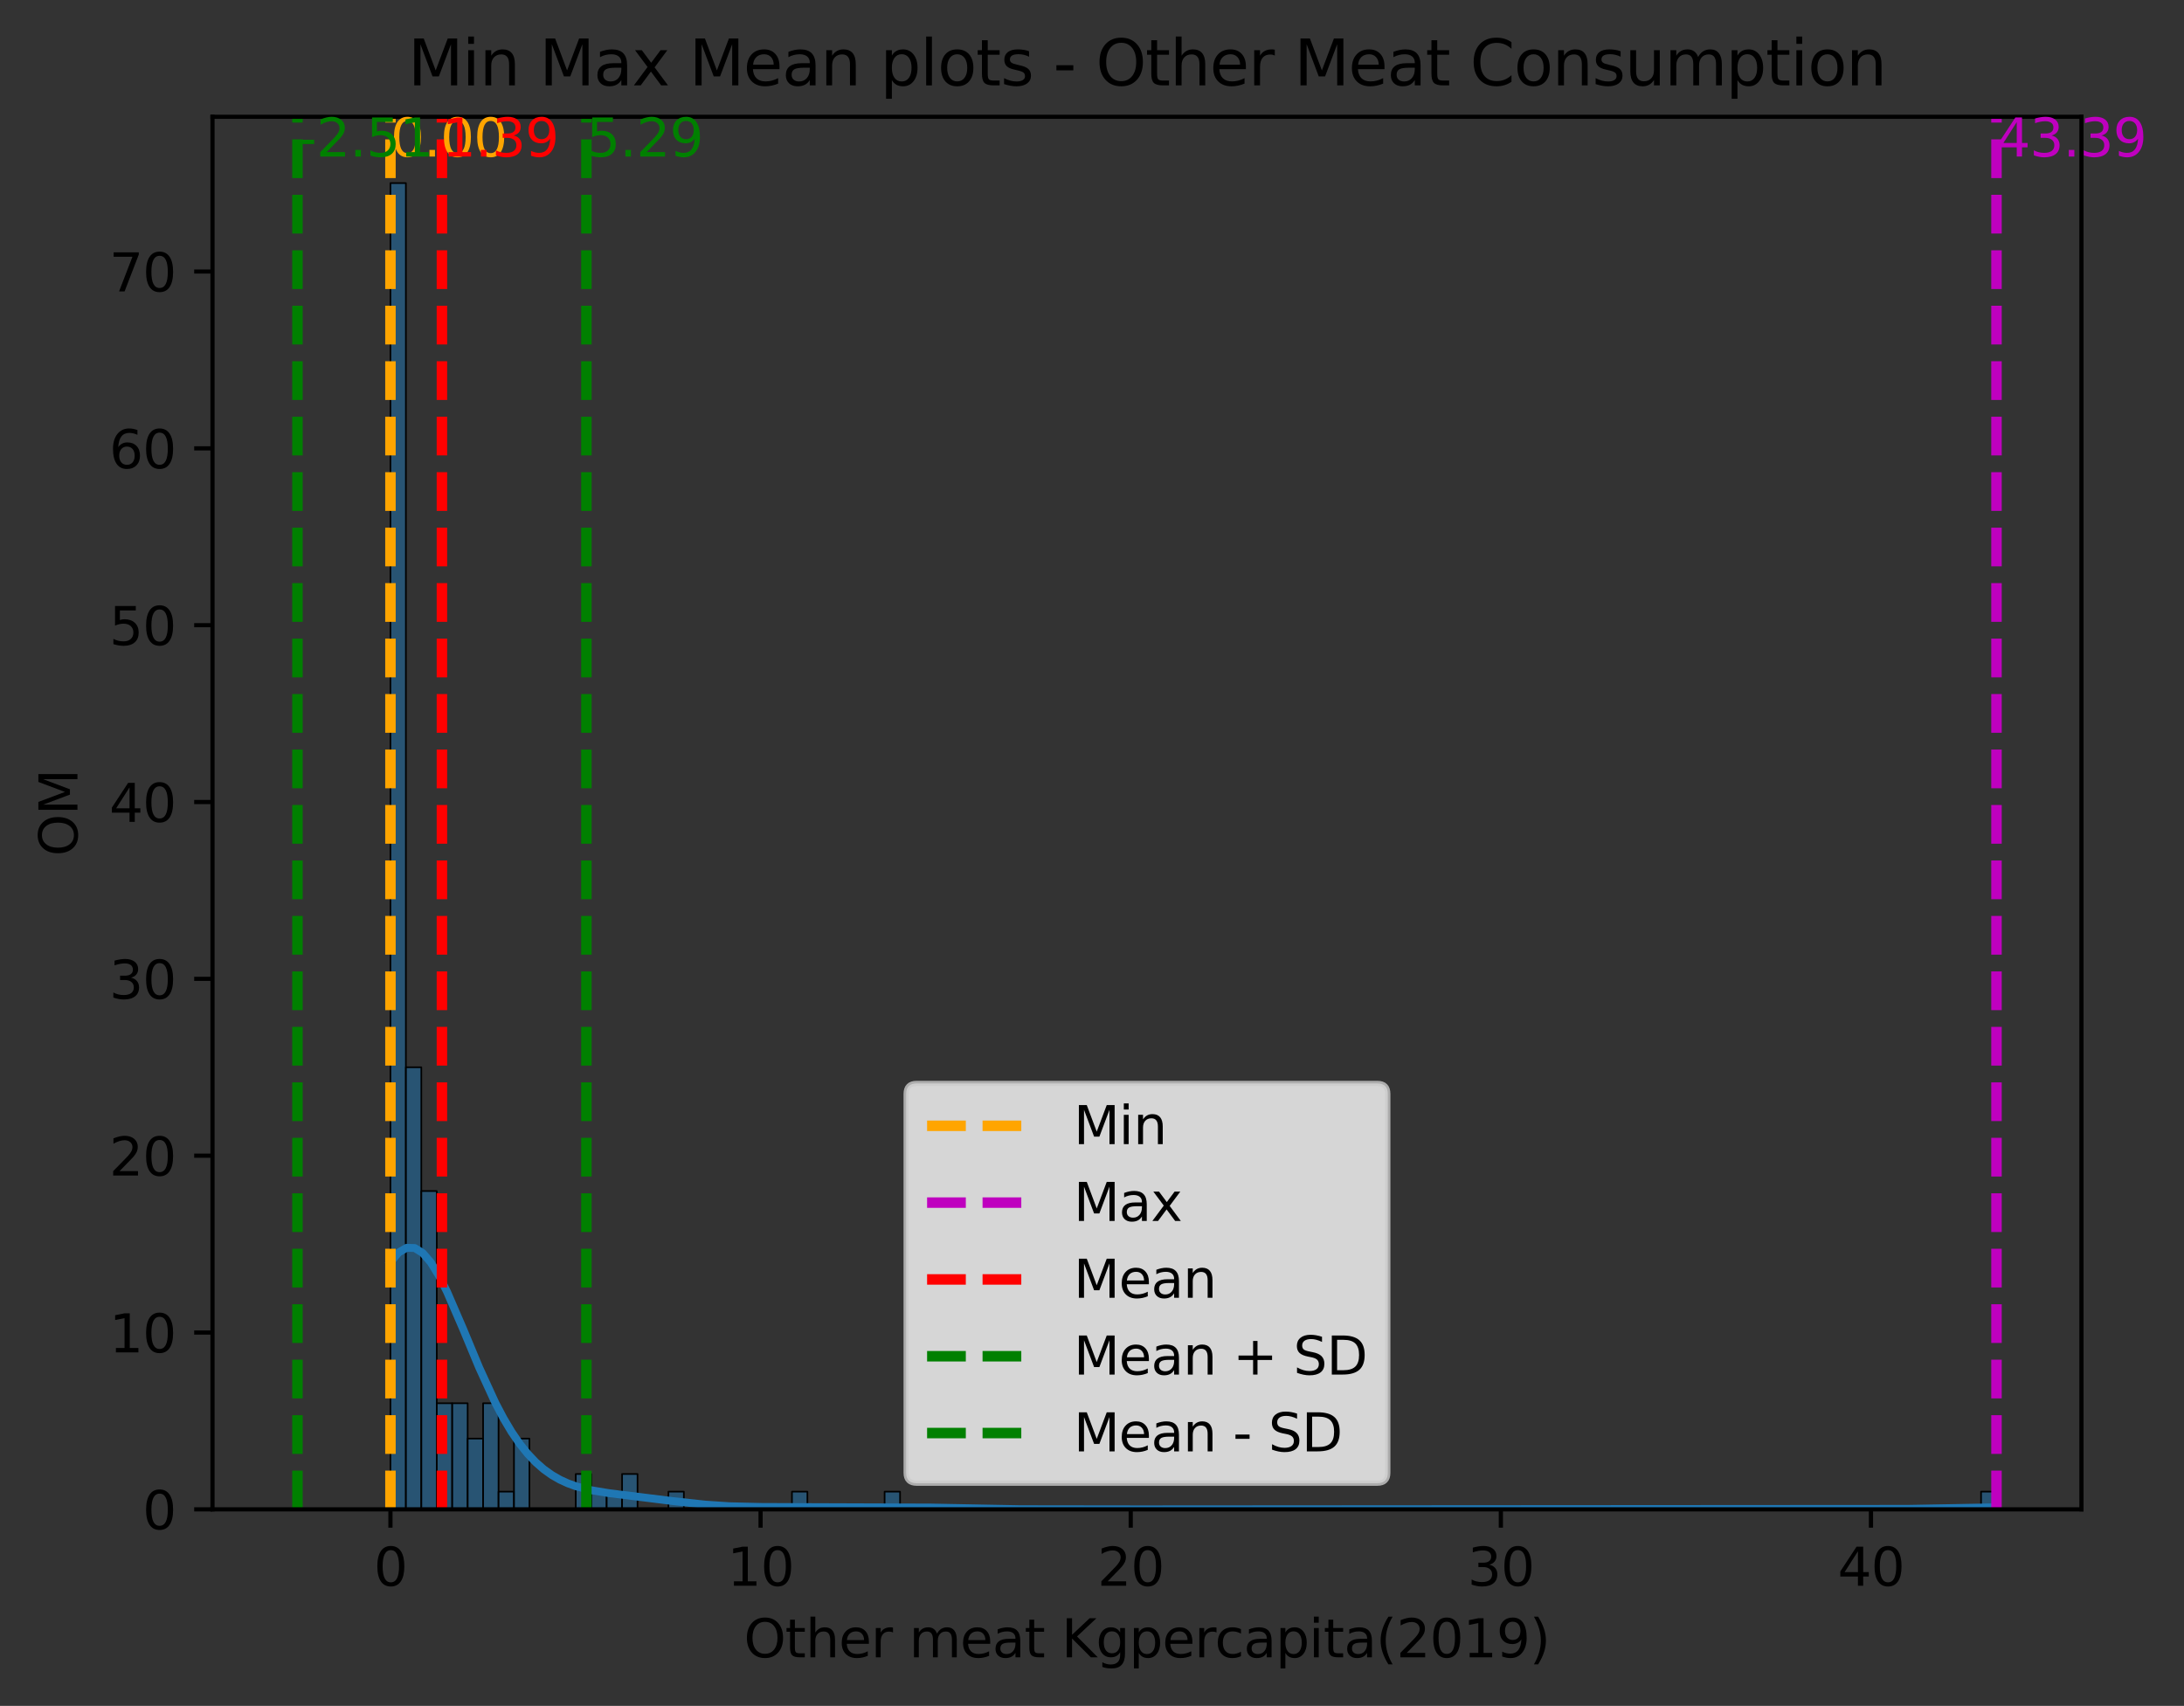 <?xml version="1.0" encoding="utf-8" standalone="no"?>
<!DOCTYPE svg PUBLIC "-//W3C//DTD SVG 1.1//EN"
  "http://www.w3.org/Graphics/SVG/1.1/DTD/svg11.dtd">
<svg xmlns:xlink="http://www.w3.org/1999/xlink" width="417.319pt" height="325.986pt" viewBox="0 0 417.319 325.986" xmlns="http://www.w3.org/2000/svg" version="1.1">
 <rect x="0" y="0" width="417.319" height="325.986" fill="#333333" stroke="none"/>
 <defs>
  <style type="text/css">*{stroke-linejoin: round; stroke-linecap: butt}</style>
 </defs>
 <g id="figure_1">
  <g id="patch_1">
   <path d="M 0 325.986 
L 417.319 325.986 
L 417.319 0 
L 0 0 
L 0 325.986 
z
" style="fill: none"/>
  </g>
  <g id="axes_1">
   <g id="patch_2">
    <path d="M 40.603 288.43 
L 397.723 288.43 
L 397.723 22.318 
L 40.603 22.318 
L 40.603 288.43 
z
" style="fill: none"/>
   </g>
   <g id="patch_3">
    <path d="M 74.606 288.43 
L 77.557 288.43 
L 77.557 34.99 
L 74.606 34.99 
z
" clip-path="url(#pc2be0a8e70)" style="fill: #1f77b4; fill-opacity: 0.5; stroke: #000000; stroke-width: 0.312; stroke-linejoin: miter"/>
   </g>
   <g id="patch_4">
    <path d="M 77.557 288.43 
L 80.507 288.43 
L 80.507 203.95 
L 77.557 203.95 
z
" clip-path="url(#pc2be0a8e70)" style="fill: #1f77b4; fill-opacity: 0.5; stroke: #000000; stroke-width: 0.312; stroke-linejoin: miter"/>
   </g>
   <g id="patch_5">
    <path d="M 80.507 288.43 
L 83.458 288.43 
L 83.458 227.605 
L 80.507 227.605 
z
" clip-path="url(#pc2be0a8e70)" style="fill: #1f77b4; fill-opacity: 0.5; stroke: #000000; stroke-width: 0.312; stroke-linejoin: miter"/>
   </g>
   <g id="patch_6">
    <path d="M 83.458 288.43 
L 86.409 288.43 
L 86.409 268.155 
L 83.458 268.155 
z
" clip-path="url(#pc2be0a8e70)" style="fill: #1f77b4; fill-opacity: 0.5; stroke: #000000; stroke-width: 0.312; stroke-linejoin: miter"/>
   </g>
   <g id="patch_7">
    <path d="M 86.409 288.43 
L 89.36 288.43 
L 89.36 268.155 
L 86.409 268.155 
z
" clip-path="url(#pc2be0a8e70)" style="fill: #1f77b4; fill-opacity: 0.5; stroke: #000000; stroke-width: 0.312; stroke-linejoin: miter"/>
   </g>
   <g id="patch_8">
    <path d="M 89.36 288.43 
L 92.311 288.43 
L 92.311 274.913 
L 89.36 274.913 
z
" clip-path="url(#pc2be0a8e70)" style="fill: #1f77b4; fill-opacity: 0.5; stroke: #000000; stroke-width: 0.312; stroke-linejoin: miter"/>
   </g>
   <g id="patch_9">
    <path d="M 92.311 288.43 
L 95.261 288.43 
L 95.261 268.155 
L 92.311 268.155 
z
" clip-path="url(#pc2be0a8e70)" style="fill: #1f77b4; fill-opacity: 0.5; stroke: #000000; stroke-width: 0.312; stroke-linejoin: miter"/>
   </g>
   <g id="patch_10">
    <path d="M 95.261 288.43 
L 98.212 288.43 
L 98.212 285.051 
L 95.261 285.051 
z
" clip-path="url(#pc2be0a8e70)" style="fill: #1f77b4; fill-opacity: 0.5; stroke: #000000; stroke-width: 0.312; stroke-linejoin: miter"/>
   </g>
   <g id="patch_11">
    <path d="M 98.212 288.43 
L 101.163 288.43 
L 101.163 274.913 
L 98.212 274.913 
z
" clip-path="url(#pc2be0a8e70)" style="fill: #1f77b4; fill-opacity: 0.5; stroke: #000000; stroke-width: 0.312; stroke-linejoin: miter"/>
   </g>
   <g id="patch_12">
    <path d="M 101.163 288.43 
L 104.114 288.43 
L 104.114 288.43 
L 101.163 288.43 
z
" clip-path="url(#pc2be0a8e70)" style="fill: #1f77b4; fill-opacity: 0.5; stroke: #000000; stroke-width: 0.312; stroke-linejoin: miter"/>
   </g>
   <g id="patch_13">
    <path d="M 104.114 288.43 
L 107.065 288.43 
L 107.065 288.43 
L 104.114 288.43 
z
" clip-path="url(#pc2be0a8e70)" style="fill: #1f77b4; fill-opacity: 0.5; stroke: #000000; stroke-width: 0.312; stroke-linejoin: miter"/>
   </g>
   <g id="patch_14">
    <path d="M 107.065 288.43 
L 110.016 288.43 
L 110.016 288.43 
L 107.065 288.43 
z
" clip-path="url(#pc2be0a8e70)" style="fill: #1f77b4; fill-opacity: 0.5; stroke: #000000; stroke-width: 0.312; stroke-linejoin: miter"/>
   </g>
   <g id="patch_15">
    <path d="M 110.016 288.43 
L 112.966 288.43 
L 112.966 281.672 
L 110.016 281.672 
z
" clip-path="url(#pc2be0a8e70)" style="fill: #1f77b4; fill-opacity: 0.5; stroke: #000000; stroke-width: 0.312; stroke-linejoin: miter"/>
   </g>
   <g id="patch_16">
    <path d="M 112.966 288.43 
L 115.917 288.43 
L 115.917 285.051 
L 112.966 285.051 
z
" clip-path="url(#pc2be0a8e70)" style="fill: #1f77b4; fill-opacity: 0.5; stroke: #000000; stroke-width: 0.312; stroke-linejoin: miter"/>
   </g>
   <g id="patch_17">
    <path d="M 115.917 288.43 
L 118.868 288.43 
L 118.868 285.051 
L 115.917 285.051 
z
" clip-path="url(#pc2be0a8e70)" style="fill: #1f77b4; fill-opacity: 0.5; stroke: #000000; stroke-width: 0.312; stroke-linejoin: miter"/>
   </g>
   <g id="patch_18">
    <path d="M 118.868 288.43 
L 121.819 288.43 
L 121.819 281.672 
L 118.868 281.672 
z
" clip-path="url(#pc2be0a8e70)" style="fill: #1f77b4; fill-opacity: 0.5; stroke: #000000; stroke-width: 0.312; stroke-linejoin: miter"/>
   </g>
   <g id="patch_19">
    <path d="M 121.819 288.43 
L 124.77 288.43 
L 124.77 288.43 
L 121.819 288.43 
z
" clip-path="url(#pc2be0a8e70)" style="fill: #1f77b4; fill-opacity: 0.5; stroke: #000000; stroke-width: 0.312; stroke-linejoin: miter"/>
   </g>
   <g id="patch_20">
    <path d="M 124.77 288.43 
L 127.72 288.43 
L 127.72 288.43 
L 124.77 288.43 
z
" clip-path="url(#pc2be0a8e70)" style="fill: #1f77b4; fill-opacity: 0.5; stroke: #000000; stroke-width: 0.312; stroke-linejoin: miter"/>
   </g>
   <g id="patch_21">
    <path d="M 127.72 288.43 
L 130.671 288.43 
L 130.671 285.051 
L 127.72 285.051 
z
" clip-path="url(#pc2be0a8e70)" style="fill: #1f77b4; fill-opacity: 0.5; stroke: #000000; stroke-width: 0.312; stroke-linejoin: miter"/>
   </g>
   <g id="patch_22">
    <path d="M 130.671 288.43 
L 133.622 288.43 
L 133.622 288.43 
L 130.671 288.43 
z
" clip-path="url(#pc2be0a8e70)" style="fill: #1f77b4; fill-opacity: 0.5; stroke: #000000; stroke-width: 0.312; stroke-linejoin: miter"/>
   </g>
   <g id="patch_23">
    <path d="M 133.622 288.43 
L 136.573 288.43 
L 136.573 288.43 
L 133.622 288.43 
z
" clip-path="url(#pc2be0a8e70)" style="fill: #1f77b4; fill-opacity: 0.5; stroke: #000000; stroke-width: 0.312; stroke-linejoin: miter"/>
   </g>
   <g id="patch_24">
    <path d="M 136.573 288.43 
L 139.524 288.43 
L 139.524 288.43 
L 136.573 288.43 
z
" clip-path="url(#pc2be0a8e70)" style="fill: #1f77b4; fill-opacity: 0.5; stroke: #000000; stroke-width: 0.312; stroke-linejoin: miter"/>
   </g>
   <g id="patch_25">
    <path d="M 139.524 288.43 
L 142.475 288.43 
L 142.475 288.43 
L 139.524 288.43 
z
" clip-path="url(#pc2be0a8e70)" style="fill: #1f77b4; fill-opacity: 0.5; stroke: #000000; stroke-width: 0.312; stroke-linejoin: miter"/>
   </g>
   <g id="patch_26">
    <path d="M 142.475 288.43 
L 145.425 288.43 
L 145.425 288.43 
L 142.475 288.43 
z
" clip-path="url(#pc2be0a8e70)" style="fill: #1f77b4; fill-opacity: 0.5; stroke: #000000; stroke-width: 0.312; stroke-linejoin: miter"/>
   </g>
   <g id="patch_27">
    <path d="M 145.425 288.43 
L 148.376 288.43 
L 148.376 288.43 
L 145.425 288.43 
z
" clip-path="url(#pc2be0a8e70)" style="fill: #1f77b4; fill-opacity: 0.5; stroke: #000000; stroke-width: 0.312; stroke-linejoin: miter"/>
   </g>
   <g id="patch_28">
    <path d="M 148.376 288.43 
L 151.327 288.43 
L 151.327 288.43 
L 148.376 288.43 
z
" clip-path="url(#pc2be0a8e70)" style="fill: #1f77b4; fill-opacity: 0.5; stroke: #000000; stroke-width: 0.312; stroke-linejoin: miter"/>
   </g>
   <g id="patch_29">
    <path d="M 151.327 288.43 
L 154.278 288.43 
L 154.278 285.051 
L 151.327 285.051 
z
" clip-path="url(#pc2be0a8e70)" style="fill: #1f77b4; fill-opacity: 0.5; stroke: #000000; stroke-width: 0.312; stroke-linejoin: miter"/>
   </g>
   <g id="patch_30">
    <path d="M 154.278 288.43 
L 157.229 288.43 
L 157.229 288.43 
L 154.278 288.43 
z
" clip-path="url(#pc2be0a8e70)" style="fill: #1f77b4; fill-opacity: 0.5; stroke: #000000; stroke-width: 0.312; stroke-linejoin: miter"/>
   </g>
   <g id="patch_31">
    <path d="M 157.229 288.43 
L 160.179 288.43 
L 160.179 288.43 
L 157.229 288.43 
z
" clip-path="url(#pc2be0a8e70)" style="fill: #1f77b4; fill-opacity: 0.5; stroke: #000000; stroke-width: 0.312; stroke-linejoin: miter"/>
   </g>
   <g id="patch_32">
    <path d="M 160.179 288.43 
L 163.13 288.43 
L 163.13 288.43 
L 160.179 288.43 
z
" clip-path="url(#pc2be0a8e70)" style="fill: #1f77b4; fill-opacity: 0.5; stroke: #000000; stroke-width: 0.312; stroke-linejoin: miter"/>
   </g>
   <g id="patch_33">
    <path d="M 163.13 288.43 
L 166.081 288.43 
L 166.081 288.43 
L 163.13 288.43 
z
" clip-path="url(#pc2be0a8e70)" style="fill: #1f77b4; fill-opacity: 0.5; stroke: #000000; stroke-width: 0.312; stroke-linejoin: miter"/>
   </g>
   <g id="patch_34">
    <path d="M 166.081 288.43 
L 169.032 288.43 
L 169.032 288.43 
L 166.081 288.43 
z
" clip-path="url(#pc2be0a8e70)" style="fill: #1f77b4; fill-opacity: 0.5; stroke: #000000; stroke-width: 0.312; stroke-linejoin: miter"/>
   </g>
   <g id="patch_35">
    <path d="M 169.032 288.43 
L 171.983 288.43 
L 171.983 285.051 
L 169.032 285.051 
z
" clip-path="url(#pc2be0a8e70)" style="fill: #1f77b4; fill-opacity: 0.5; stroke: #000000; stroke-width: 0.312; stroke-linejoin: miter"/>
   </g>
   <g id="patch_36">
    <path d="M 171.983 288.43 
L 174.933 288.43 
L 174.933 288.43 
L 171.983 288.43 
z
" clip-path="url(#pc2be0a8e70)" style="fill: #1f77b4; fill-opacity: 0.5; stroke: #000000; stroke-width: 0.312; stroke-linejoin: miter"/>
   </g>
   <g id="patch_37">
    <path d="M 174.933 288.43 
L 177.884 288.43 
L 177.884 288.43 
L 174.933 288.43 
z
" clip-path="url(#pc2be0a8e70)" style="fill: #1f77b4; fill-opacity: 0.5; stroke: #000000; stroke-width: 0.312; stroke-linejoin: miter"/>
   </g>
   <g id="patch_38">
    <path d="M 177.884 288.43 
L 180.835 288.43 
L 180.835 288.43 
L 177.884 288.43 
z
" clip-path="url(#pc2be0a8e70)" style="fill: #1f77b4; fill-opacity: 0.5; stroke: #000000; stroke-width: 0.312; stroke-linejoin: miter"/>
   </g>
   <g id="patch_39">
    <path d="M 180.835 288.43 
L 183.786 288.43 
L 183.786 288.43 
L 180.835 288.43 
z
" clip-path="url(#pc2be0a8e70)" style="fill: #1f77b4; fill-opacity: 0.5; stroke: #000000; stroke-width: 0.312; stroke-linejoin: miter"/>
   </g>
   <g id="patch_40">
    <path d="M 183.786 288.43 
L 186.737 288.43 
L 186.737 288.43 
L 183.786 288.43 
z
" clip-path="url(#pc2be0a8e70)" style="fill: #1f77b4; fill-opacity: 0.5; stroke: #000000; stroke-width: 0.312; stroke-linejoin: miter"/>
   </g>
   <g id="patch_41">
    <path d="M 186.737 288.43 
L 189.688 288.43 
L 189.688 288.43 
L 186.737 288.43 
z
" clip-path="url(#pc2be0a8e70)" style="fill: #1f77b4; fill-opacity: 0.5; stroke: #000000; stroke-width: 0.312; stroke-linejoin: miter"/>
   </g>
   <g id="patch_42">
    <path d="M 189.688 288.43 
L 192.638 288.43 
L 192.638 288.43 
L 189.688 288.43 
z
" clip-path="url(#pc2be0a8e70)" style="fill: #1f77b4; fill-opacity: 0.5; stroke: #000000; stroke-width: 0.312; stroke-linejoin: miter"/>
   </g>
   <g id="patch_43">
    <path d="M 192.638 288.43 
L 195.589 288.43 
L 195.589 288.43 
L 192.638 288.43 
z
" clip-path="url(#pc2be0a8e70)" style="fill: #1f77b4; fill-opacity: 0.5; stroke: #000000; stroke-width: 0.312; stroke-linejoin: miter"/>
   </g>
   <g id="patch_44">
    <path d="M 195.589 288.43 
L 198.54 288.43 
L 198.54 288.43 
L 195.589 288.43 
z
" clip-path="url(#pc2be0a8e70)" style="fill: #1f77b4; fill-opacity: 0.5; stroke: #000000; stroke-width: 0.312; stroke-linejoin: miter"/>
   </g>
   <g id="patch_45">
    <path d="M 198.54 288.43 
L 201.491 288.43 
L 201.491 288.43 
L 198.54 288.43 
z
" clip-path="url(#pc2be0a8e70)" style="fill: #1f77b4; fill-opacity: 0.5; stroke: #000000; stroke-width: 0.312; stroke-linejoin: miter"/>
   </g>
   <g id="patch_46">
    <path d="M 201.491 288.43 
L 204.442 288.43 
L 204.442 288.43 
L 201.491 288.43 
z
" clip-path="url(#pc2be0a8e70)" style="fill: #1f77b4; fill-opacity: 0.5; stroke: #000000; stroke-width: 0.312; stroke-linejoin: miter"/>
   </g>
   <g id="patch_47">
    <path d="M 204.442 288.43 
L 207.392 288.43 
L 207.392 288.43 
L 204.442 288.43 
z
" clip-path="url(#pc2be0a8e70)" style="fill: #1f77b4; fill-opacity: 0.5; stroke: #000000; stroke-width: 0.312; stroke-linejoin: miter"/>
   </g>
   <g id="patch_48">
    <path d="M 207.392 288.43 
L 210.343 288.43 
L 210.343 288.43 
L 207.392 288.43 
z
" clip-path="url(#pc2be0a8e70)" style="fill: #1f77b4; fill-opacity: 0.5; stroke: #000000; stroke-width: 0.312; stroke-linejoin: miter"/>
   </g>
   <g id="patch_49">
    <path d="M 210.343 288.43 
L 213.294 288.43 
L 213.294 288.43 
L 210.343 288.43 
z
" clip-path="url(#pc2be0a8e70)" style="fill: #1f77b4; fill-opacity: 0.5; stroke: #000000; stroke-width: 0.312; stroke-linejoin: miter"/>
   </g>
   <g id="patch_50">
    <path d="M 213.294 288.43 
L 216.245 288.43 
L 216.245 288.43 
L 213.294 288.43 
z
" clip-path="url(#pc2be0a8e70)" style="fill: #1f77b4; fill-opacity: 0.5; stroke: #000000; stroke-width: 0.312; stroke-linejoin: miter"/>
   </g>
   <g id="patch_51">
    <path d="M 216.245 288.43 
L 219.196 288.43 
L 219.196 288.43 
L 216.245 288.43 
z
" clip-path="url(#pc2be0a8e70)" style="fill: #1f77b4; fill-opacity: 0.5; stroke: #000000; stroke-width: 0.312; stroke-linejoin: miter"/>
   </g>
   <g id="patch_52">
    <path d="M 219.196 288.43 
L 222.146 288.43 
L 222.146 288.43 
L 219.196 288.43 
z
" clip-path="url(#pc2be0a8e70)" style="fill: #1f77b4; fill-opacity: 0.5; stroke: #000000; stroke-width: 0.312; stroke-linejoin: miter"/>
   </g>
   <g id="patch_53">
    <path d="M 222.146 288.43 
L 225.097 288.43 
L 225.097 288.43 
L 222.146 288.43 
z
" clip-path="url(#pc2be0a8e70)" style="fill: #1f77b4; fill-opacity: 0.5; stroke: #000000; stroke-width: 0.312; stroke-linejoin: miter"/>
   </g>
   <g id="patch_54">
    <path d="M 225.097 288.43 
L 228.048 288.43 
L 228.048 288.43 
L 225.097 288.43 
z
" clip-path="url(#pc2be0a8e70)" style="fill: #1f77b4; fill-opacity: 0.5; stroke: #000000; stroke-width: 0.312; stroke-linejoin: miter"/>
   </g>
   <g id="patch_55">
    <path d="M 228.048 288.43 
L 230.999 288.43 
L 230.999 288.43 
L 228.048 288.43 
z
" clip-path="url(#pc2be0a8e70)" style="fill: #1f77b4; fill-opacity: 0.5; stroke: #000000; stroke-width: 0.312; stroke-linejoin: miter"/>
   </g>
   <g id="patch_56">
    <path d="M 230.999 288.43 
L 233.95 288.43 
L 233.95 288.43 
L 230.999 288.43 
z
" clip-path="url(#pc2be0a8e70)" style="fill: #1f77b4; fill-opacity: 0.5; stroke: #000000; stroke-width: 0.312; stroke-linejoin: miter"/>
   </g>
   <g id="patch_57">
    <path d="M 233.95 288.43 
L 236.901 288.43 
L 236.901 288.43 
L 233.95 288.43 
z
" clip-path="url(#pc2be0a8e70)" style="fill: #1f77b4; fill-opacity: 0.5; stroke: #000000; stroke-width: 0.312; stroke-linejoin: miter"/>
   </g>
   <g id="patch_58">
    <path d="M 236.901 288.43 
L 239.851 288.43 
L 239.851 288.43 
L 236.901 288.43 
z
" clip-path="url(#pc2be0a8e70)" style="fill: #1f77b4; fill-opacity: 0.5; stroke: #000000; stroke-width: 0.312; stroke-linejoin: miter"/>
   </g>
   <g id="patch_59">
    <path d="M 239.851 288.43 
L 242.802 288.43 
L 242.802 288.43 
L 239.851 288.43 
z
" clip-path="url(#pc2be0a8e70)" style="fill: #1f77b4; fill-opacity: 0.5; stroke: #000000; stroke-width: 0.312; stroke-linejoin: miter"/>
   </g>
   <g id="patch_60">
    <path d="M 242.802 288.43 
L 245.753 288.43 
L 245.753 288.43 
L 242.802 288.43 
z
" clip-path="url(#pc2be0a8e70)" style="fill: #1f77b4; fill-opacity: 0.5; stroke: #000000; stroke-width: 0.312; stroke-linejoin: miter"/>
   </g>
   <g id="patch_61">
    <path d="M 245.753 288.43 
L 248.704 288.43 
L 248.704 288.43 
L 245.753 288.43 
z
" clip-path="url(#pc2be0a8e70)" style="fill: #1f77b4; fill-opacity: 0.5; stroke: #000000; stroke-width: 0.312; stroke-linejoin: miter"/>
   </g>
   <g id="patch_62">
    <path d="M 248.704 288.43 
L 251.655 288.43 
L 251.655 288.43 
L 248.704 288.43 
z
" clip-path="url(#pc2be0a8e70)" style="fill: #1f77b4; fill-opacity: 0.5; stroke: #000000; stroke-width: 0.312; stroke-linejoin: miter"/>
   </g>
   <g id="patch_63">
    <path d="M 251.655 288.43 
L 254.605 288.43 
L 254.605 288.43 
L 251.655 288.43 
z
" clip-path="url(#pc2be0a8e70)" style="fill: #1f77b4; fill-opacity: 0.5; stroke: #000000; stroke-width: 0.312; stroke-linejoin: miter"/>
   </g>
   <g id="patch_64">
    <path d="M 254.605 288.43 
L 257.556 288.43 
L 257.556 288.43 
L 254.605 288.43 
z
" clip-path="url(#pc2be0a8e70)" style="fill: #1f77b4; fill-opacity: 0.5; stroke: #000000; stroke-width: 0.312; stroke-linejoin: miter"/>
   </g>
   <g id="patch_65">
    <path d="M 257.556 288.43 
L 260.507 288.43 
L 260.507 288.43 
L 257.556 288.43 
z
" clip-path="url(#pc2be0a8e70)" style="fill: #1f77b4; fill-opacity: 0.5; stroke: #000000; stroke-width: 0.312; stroke-linejoin: miter"/>
   </g>
   <g id="patch_66">
    <path d="M 260.507 288.43 
L 263.458 288.43 
L 263.458 288.43 
L 260.507 288.43 
z
" clip-path="url(#pc2be0a8e70)" style="fill: #1f77b4; fill-opacity: 0.5; stroke: #000000; stroke-width: 0.312; stroke-linejoin: miter"/>
   </g>
   <g id="patch_67">
    <path d="M 263.458 288.43 
L 266.409 288.43 
L 266.409 288.43 
L 263.458 288.43 
z
" clip-path="url(#pc2be0a8e70)" style="fill: #1f77b4; fill-opacity: 0.5; stroke: #000000; stroke-width: 0.312; stroke-linejoin: miter"/>
   </g>
   <g id="patch_68">
    <path d="M 266.409 288.43 
L 269.359 288.43 
L 269.359 288.43 
L 266.409 288.43 
z
" clip-path="url(#pc2be0a8e70)" style="fill: #1f77b4; fill-opacity: 0.5; stroke: #000000; stroke-width: 0.312; stroke-linejoin: miter"/>
   </g>
   <g id="patch_69">
    <path d="M 269.359 288.43 
L 272.31 288.43 
L 272.31 288.43 
L 269.359 288.43 
z
" clip-path="url(#pc2be0a8e70)" style="fill: #1f77b4; fill-opacity: 0.5; stroke: #000000; stroke-width: 0.312; stroke-linejoin: miter"/>
   </g>
   <g id="patch_70">
    <path d="M 272.31 288.43 
L 275.261 288.43 
L 275.261 288.43 
L 272.31 288.43 
z
" clip-path="url(#pc2be0a8e70)" style="fill: #1f77b4; fill-opacity: 0.5; stroke: #000000; stroke-width: 0.312; stroke-linejoin: miter"/>
   </g>
   <g id="patch_71">
    <path d="M 275.261 288.43 
L 278.212 288.43 
L 278.212 288.43 
L 275.261 288.43 
z
" clip-path="url(#pc2be0a8e70)" style="fill: #1f77b4; fill-opacity: 0.5; stroke: #000000; stroke-width: 0.312; stroke-linejoin: miter"/>
   </g>
   <g id="patch_72">
    <path d="M 278.212 288.43 
L 281.163 288.43 
L 281.163 288.43 
L 278.212 288.43 
z
" clip-path="url(#pc2be0a8e70)" style="fill: #1f77b4; fill-opacity: 0.5; stroke: #000000; stroke-width: 0.312; stroke-linejoin: miter"/>
   </g>
   <g id="patch_73">
    <path d="M 281.163 288.43 
L 284.114 288.43 
L 284.114 288.43 
L 281.163 288.43 
z
" clip-path="url(#pc2be0a8e70)" style="fill: #1f77b4; fill-opacity: 0.5; stroke: #000000; stroke-width: 0.312; stroke-linejoin: miter"/>
   </g>
   <g id="patch_74">
    <path d="M 284.114 288.43 
L 287.064 288.43 
L 287.064 288.43 
L 284.114 288.43 
z
" clip-path="url(#pc2be0a8e70)" style="fill: #1f77b4; fill-opacity: 0.5; stroke: #000000; stroke-width: 0.312; stroke-linejoin: miter"/>
   </g>
   <g id="patch_75">
    <path d="M 287.064 288.43 
L 290.015 288.43 
L 290.015 288.43 
L 287.064 288.43 
z
" clip-path="url(#pc2be0a8e70)" style="fill: #1f77b4; fill-opacity: 0.5; stroke: #000000; stroke-width: 0.312; stroke-linejoin: miter"/>
   </g>
   <g id="patch_76">
    <path d="M 290.015 288.43 
L 292.966 288.43 
L 292.966 288.43 
L 290.015 288.43 
z
" clip-path="url(#pc2be0a8e70)" style="fill: #1f77b4; fill-opacity: 0.5; stroke: #000000; stroke-width: 0.312; stroke-linejoin: miter"/>
   </g>
   <g id="patch_77">
    <path d="M 292.966 288.43 
L 295.917 288.43 
L 295.917 288.43 
L 292.966 288.43 
z
" clip-path="url(#pc2be0a8e70)" style="fill: #1f77b4; fill-opacity: 0.5; stroke: #000000; stroke-width: 0.312; stroke-linejoin: miter"/>
   </g>
   <g id="patch_78">
    <path d="M 295.917 288.43 
L 298.868 288.43 
L 298.868 288.43 
L 295.917 288.43 
z
" clip-path="url(#pc2be0a8e70)" style="fill: #1f77b4; fill-opacity: 0.5; stroke: #000000; stroke-width: 0.312; stroke-linejoin: miter"/>
   </g>
   <g id="patch_79">
    <path d="M 298.868 288.43 
L 301.818 288.43 
L 301.818 288.43 
L 298.868 288.43 
z
" clip-path="url(#pc2be0a8e70)" style="fill: #1f77b4; fill-opacity: 0.5; stroke: #000000; stroke-width: 0.312; stroke-linejoin: miter"/>
   </g>
   <g id="patch_80">
    <path d="M 301.818 288.43 
L 304.769 288.43 
L 304.769 288.43 
L 301.818 288.43 
z
" clip-path="url(#pc2be0a8e70)" style="fill: #1f77b4; fill-opacity: 0.5; stroke: #000000; stroke-width: 0.312; stroke-linejoin: miter"/>
   </g>
   <g id="patch_81">
    <path d="M 304.769 288.43 
L 307.72 288.43 
L 307.72 288.43 
L 304.769 288.43 
z
" clip-path="url(#pc2be0a8e70)" style="fill: #1f77b4; fill-opacity: 0.5; stroke: #000000; stroke-width: 0.312; stroke-linejoin: miter"/>
   </g>
   <g id="patch_82">
    <path d="M 307.72 288.43 
L 310.671 288.43 
L 310.671 288.43 
L 307.72 288.43 
z
" clip-path="url(#pc2be0a8e70)" style="fill: #1f77b4; fill-opacity: 0.5; stroke: #000000; stroke-width: 0.312; stroke-linejoin: miter"/>
   </g>
   <g id="patch_83">
    <path d="M 310.671 288.43 
L 313.622 288.43 
L 313.622 288.43 
L 310.671 288.43 
z
" clip-path="url(#pc2be0a8e70)" style="fill: #1f77b4; fill-opacity: 0.5; stroke: #000000; stroke-width: 0.312; stroke-linejoin: miter"/>
   </g>
   <g id="patch_84">
    <path d="M 313.622 288.43 
L 316.573 288.43 
L 316.573 288.43 
L 313.622 288.43 
z
" clip-path="url(#pc2be0a8e70)" style="fill: #1f77b4; fill-opacity: 0.5; stroke: #000000; stroke-width: 0.312; stroke-linejoin: miter"/>
   </g>
   <g id="patch_85">
    <path d="M 316.573 288.43 
L 319.523 288.43 
L 319.523 288.43 
L 316.573 288.43 
z
" clip-path="url(#pc2be0a8e70)" style="fill: #1f77b4; fill-opacity: 0.5; stroke: #000000; stroke-width: 0.312; stroke-linejoin: miter"/>
   </g>
   <g id="patch_86">
    <path d="M 319.523 288.43 
L 322.474 288.43 
L 322.474 288.43 
L 319.523 288.43 
z
" clip-path="url(#pc2be0a8e70)" style="fill: #1f77b4; fill-opacity: 0.5; stroke: #000000; stroke-width: 0.312; stroke-linejoin: miter"/>
   </g>
   <g id="patch_87">
    <path d="M 322.474 288.43 
L 325.425 288.43 
L 325.425 288.43 
L 322.474 288.43 
z
" clip-path="url(#pc2be0a8e70)" style="fill: #1f77b4; fill-opacity: 0.5; stroke: #000000; stroke-width: 0.312; stroke-linejoin: miter"/>
   </g>
   <g id="patch_88">
    <path d="M 325.425 288.43 
L 328.376 288.43 
L 328.376 288.43 
L 325.425 288.43 
z
" clip-path="url(#pc2be0a8e70)" style="fill: #1f77b4; fill-opacity: 0.5; stroke: #000000; stroke-width: 0.312; stroke-linejoin: miter"/>
   </g>
   <g id="patch_89">
    <path d="M 328.376 288.43 
L 331.327 288.43 
L 331.327 288.43 
L 328.376 288.43 
z
" clip-path="url(#pc2be0a8e70)" style="fill: #1f77b4; fill-opacity: 0.5; stroke: #000000; stroke-width: 0.312; stroke-linejoin: miter"/>
   </g>
   <g id="patch_90">
    <path d="M 331.327 288.43 
L 334.277 288.43 
L 334.277 288.43 
L 331.327 288.43 
z
" clip-path="url(#pc2be0a8e70)" style="fill: #1f77b4; fill-opacity: 0.5; stroke: #000000; stroke-width: 0.312; stroke-linejoin: miter"/>
   </g>
   <g id="patch_91">
    <path d="M 334.277 288.43 
L 337.228 288.43 
L 337.228 288.43 
L 334.277 288.43 
z
" clip-path="url(#pc2be0a8e70)" style="fill: #1f77b4; fill-opacity: 0.5; stroke: #000000; stroke-width: 0.312; stroke-linejoin: miter"/>
   </g>
   <g id="patch_92">
    <path d="M 337.228 288.43 
L 340.179 288.43 
L 340.179 288.43 
L 337.228 288.43 
z
" clip-path="url(#pc2be0a8e70)" style="fill: #1f77b4; fill-opacity: 0.5; stroke: #000000; stroke-width: 0.312; stroke-linejoin: miter"/>
   </g>
   <g id="patch_93">
    <path d="M 340.179 288.43 
L 343.13 288.43 
L 343.13 288.43 
L 340.179 288.43 
z
" clip-path="url(#pc2be0a8e70)" style="fill: #1f77b4; fill-opacity: 0.5; stroke: #000000; stroke-width: 0.312; stroke-linejoin: miter"/>
   </g>
   <g id="patch_94">
    <path d="M 343.13 288.43 
L 346.081 288.43 
L 346.081 288.43 
L 343.13 288.43 
z
" clip-path="url(#pc2be0a8e70)" style="fill: #1f77b4; fill-opacity: 0.5; stroke: #000000; stroke-width: 0.312; stroke-linejoin: miter"/>
   </g>
   <g id="patch_95">
    <path d="M 346.081 288.43 
L 349.031 288.43 
L 349.031 288.43 
L 346.081 288.43 
z
" clip-path="url(#pc2be0a8e70)" style="fill: #1f77b4; fill-opacity: 0.5; stroke: #000000; stroke-width: 0.312; stroke-linejoin: miter"/>
   </g>
   <g id="patch_96">
    <path d="M 349.031 288.43 
L 351.982 288.43 
L 351.982 288.43 
L 349.031 288.43 
z
" clip-path="url(#pc2be0a8e70)" style="fill: #1f77b4; fill-opacity: 0.5; stroke: #000000; stroke-width: 0.312; stroke-linejoin: miter"/>
   </g>
   <g id="patch_97">
    <path d="M 351.982 288.43 
L 354.933 288.43 
L 354.933 288.43 
L 351.982 288.43 
z
" clip-path="url(#pc2be0a8e70)" style="fill: #1f77b4; fill-opacity: 0.5; stroke: #000000; stroke-width: 0.312; stroke-linejoin: miter"/>
   </g>
   <g id="patch_98">
    <path d="M 354.933 288.43 
L 357.884 288.43 
L 357.884 288.43 
L 354.933 288.43 
z
" clip-path="url(#pc2be0a8e70)" style="fill: #1f77b4; fill-opacity: 0.5; stroke: #000000; stroke-width: 0.312; stroke-linejoin: miter"/>
   </g>
   <g id="patch_99">
    <path d="M 357.884 288.43 
L 360.835 288.43 
L 360.835 288.43 
L 357.884 288.43 
z
" clip-path="url(#pc2be0a8e70)" style="fill: #1f77b4; fill-opacity: 0.5; stroke: #000000; stroke-width: 0.312; stroke-linejoin: miter"/>
   </g>
   <g id="patch_100">
    <path d="M 360.835 288.43 
L 363.786 288.43 
L 363.786 288.43 
L 360.835 288.43 
z
" clip-path="url(#pc2be0a8e70)" style="fill: #1f77b4; fill-opacity: 0.5; stroke: #000000; stroke-width: 0.312; stroke-linejoin: miter"/>
   </g>
   <g id="patch_101">
    <path d="M 363.786 288.43 
L 366.736 288.43 
L 366.736 288.43 
L 363.786 288.43 
z
" clip-path="url(#pc2be0a8e70)" style="fill: #1f77b4; fill-opacity: 0.5; stroke: #000000; stroke-width: 0.312; stroke-linejoin: miter"/>
   </g>
   <g id="patch_102">
    <path d="M 366.736 288.43 
L 369.687 288.43 
L 369.687 288.43 
L 366.736 288.43 
z
" clip-path="url(#pc2be0a8e70)" style="fill: #1f77b4; fill-opacity: 0.5; stroke: #000000; stroke-width: 0.312; stroke-linejoin: miter"/>
   </g>
   <g id="patch_103">
    <path d="M 369.687 288.43 
L 372.638 288.43 
L 372.638 288.43 
L 369.687 288.43 
z
" clip-path="url(#pc2be0a8e70)" style="fill: #1f77b4; fill-opacity: 0.5; stroke: #000000; stroke-width: 0.312; stroke-linejoin: miter"/>
   </g>
   <g id="patch_104">
    <path d="M 372.638 288.43 
L 375.589 288.43 
L 375.589 288.43 
L 372.638 288.43 
z
" clip-path="url(#pc2be0a8e70)" style="fill: #1f77b4; fill-opacity: 0.5; stroke: #000000; stroke-width: 0.312; stroke-linejoin: miter"/>
   </g>
   <g id="patch_105">
    <path d="M 375.589 288.43 
L 378.54 288.43 
L 378.54 288.43 
L 375.589 288.43 
z
" clip-path="url(#pc2be0a8e70)" style="fill: #1f77b4; fill-opacity: 0.5; stroke: #000000; stroke-width: 0.312; stroke-linejoin: miter"/>
   </g>
   <g id="patch_106">
    <path d="M 378.54 288.43 
L 381.49 288.43 
L 381.49 285.051 
L 378.54 285.051 
z
" clip-path="url(#pc2be0a8e70)" style="fill: #1f77b4; fill-opacity: 0.5; stroke: #000000; stroke-width: 0.312; stroke-linejoin: miter"/>
   </g>
   <g id="matplotlib.axis_1">
    <g id="xtick_1">
     <g id="line2d_1">
      <defs>
       <path id="mf4b56989dc" d="M 0 0 
L 0 3.5 
" style="stroke: #000000; stroke-width: 0.8"/>
      </defs>
      <g>
       <use xlink:href="#mf4b56989dc" x="74.606" y="288.43" style="stroke: #000000; stroke-width: 0.8"/>
      </g>
     </g>
     <g id="text_1">
      <!-- 0 -->
      <g transform="translate(71.425 303.029) scale(0.1 -0.1)">
       <defs>
        <path id="DejaVuSans-30" d="M 2034 4250 
Q 1547 4250 1301 3770 
Q 1056 3291 1056 2328 
Q 1056 1369 1301 889 
Q 1547 409 2034 409 
Q 2525 409 2770 889 
Q 3016 1369 3016 2328 
Q 3016 3291 2770 3770 
Q 2525 4250 2034 4250 
z
M 2034 4750 
Q 2819 4750 3233 4129 
Q 3647 3509 3647 2328 
Q 3647 1150 3233 529 
Q 2819 -91 2034 -91 
Q 1250 -91 836 529 
Q 422 1150 422 2328 
Q 422 3509 836 4129 
Q 1250 4750 2034 4750 
z
" transform="scale(0.016)"/>
       </defs>
       <use xlink:href="#DejaVuSans-30"/>
      </g>
     </g>
    </g>
    <g id="xtick_2">
     <g id="line2d_2">
      <g>
       <use xlink:href="#mf4b56989dc" x="145.331" y="288.43" style="stroke: #000000; stroke-width: 0.8"/>
      </g>
     </g>
     <g id="text_2">
      <!-- 10 -->
      <g transform="translate(138.969 303.029) scale(0.1 -0.1)">
       <defs>
        <path id="DejaVuSans-31" d="M 794 531 
L 1825 531 
L 1825 4091 
L 703 3866 
L 703 4441 
L 1819 4666 
L 2450 4666 
L 2450 531 
L 3481 531 
L 3481 0 
L 794 0 
L 794 531 
z
" transform="scale(0.016)"/>
       </defs>
       <use xlink:href="#DejaVuSans-31"/>
       <use xlink:href="#DejaVuSans-30" x="63.623"/>
      </g>
     </g>
    </g>
    <g id="xtick_3">
     <g id="line2d_3">
      <g>
       <use xlink:href="#mf4b56989dc" x="216.057" y="288.43" style="stroke: #000000; stroke-width: 0.8"/>
      </g>
     </g>
     <g id="text_3">
      <!-- 20 -->
      <g transform="translate(209.695 303.029) scale(0.1 -0.1)">
       <defs>
        <path id="DejaVuSans-32" d="M 1228 531 
L 3431 531 
L 3431 0 
L 469 0 
L 469 531 
Q 828 903 1448 1529 
Q 2069 2156 2228 2338 
Q 2531 2678 2651 2914 
Q 2772 3150 2772 3378 
Q 2772 3750 2511 3984 
Q 2250 4219 1831 4219 
Q 1534 4219 1204 4116 
Q 875 4013 500 3803 
L 500 4441 
Q 881 4594 1212 4672 
Q 1544 4750 1819 4750 
Q 2544 4750 2975 4387 
Q 3406 4025 3406 3419 
Q 3406 3131 3298 2873 
Q 3191 2616 2906 2266 
Q 2828 2175 2409 1742 
Q 1991 1309 1228 531 
z
" transform="scale(0.016)"/>
       </defs>
       <use xlink:href="#DejaVuSans-32"/>
       <use xlink:href="#DejaVuSans-30" x="63.623"/>
      </g>
     </g>
    </g>
    <g id="xtick_4">
     <g id="line2d_4">
      <g>
       <use xlink:href="#mf4b56989dc" x="286.783" y="288.43" style="stroke: #000000; stroke-width: 0.8"/>
      </g>
     </g>
     <g id="text_4">
      <!-- 30 -->
      <g transform="translate(280.42 303.029) scale(0.1 -0.1)">
       <defs>
        <path id="DejaVuSans-33" d="M 2597 2516 
Q 3050 2419 3304 2112 
Q 3559 1806 3559 1356 
Q 3559 666 3084 287 
Q 2609 -91 1734 -91 
Q 1441 -91 1130 -33 
Q 819 25 488 141 
L 488 750 
Q 750 597 1062 519 
Q 1375 441 1716 441 
Q 2309 441 2620 675 
Q 2931 909 2931 1356 
Q 2931 1769 2642 2001 
Q 2353 2234 1838 2234 
L 1294 2234 
L 1294 2753 
L 1863 2753 
Q 2328 2753 2575 2939 
Q 2822 3125 2822 3475 
Q 2822 3834 2567 4026 
Q 2313 4219 1838 4219 
Q 1578 4219 1281 4162 
Q 984 4106 628 3988 
L 628 4550 
Q 988 4650 1302 4700 
Q 1616 4750 1894 4750 
Q 2613 4750 3031 4423 
Q 3450 4097 3450 3541 
Q 3450 3153 3228 2886 
Q 3006 2619 2597 2516 
z
" transform="scale(0.016)"/>
       </defs>
       <use xlink:href="#DejaVuSans-33"/>
       <use xlink:href="#DejaVuSans-30" x="63.623"/>
      </g>
     </g>
    </g>
    <g id="xtick_5">
     <g id="line2d_5">
      <g>
       <use xlink:href="#mf4b56989dc" x="357.508" y="288.43" style="stroke: #000000; stroke-width: 0.8"/>
      </g>
     </g>
     <g id="text_5">
      <!-- 40 -->
      <g transform="translate(351.146 303.029) scale(0.1 -0.1)">
       <defs>
        <path id="DejaVuSans-34" d="M 2419 4116 
L 825 1625 
L 2419 1625 
L 2419 4116 
z
M 2253 4666 
L 3047 4666 
L 3047 1625 
L 3713 1625 
L 3713 1100 
L 3047 1100 
L 3047 0 
L 2419 0 
L 2419 1100 
L 313 1100 
L 313 1709 
L 2253 4666 
z
" transform="scale(0.016)"/>
       </defs>
       <use xlink:href="#DejaVuSans-34"/>
       <use xlink:href="#DejaVuSans-30" x="63.623"/>
      </g>
     </g>
    </g>
    <g id="text_6">
     <!-- Other meat Kgpercapita(2019) -->
     <g transform="translate(142.143 316.707) scale(0.1 -0.1)">
      <defs>
       <path id="DejaVuSans-4f" d="M 2522 4238 
Q 1834 4238 1429 3725 
Q 1025 3213 1025 2328 
Q 1025 1447 1429 934 
Q 1834 422 2522 422 
Q 3209 422 3611 934 
Q 4013 1447 4013 2328 
Q 4013 3213 3611 3725 
Q 3209 4238 2522 4238 
z
M 2522 4750 
Q 3503 4750 4090 4092 
Q 4678 3434 4678 2328 
Q 4678 1225 4090 567 
Q 3503 -91 2522 -91 
Q 1538 -91 948 565 
Q 359 1222 359 2328 
Q 359 3434 948 4092 
Q 1538 4750 2522 4750 
z
" transform="scale(0.016)"/>
       <path id="DejaVuSans-74" d="M 1172 4494 
L 1172 3500 
L 2356 3500 
L 2356 3053 
L 1172 3053 
L 1172 1153 
Q 1172 725 1289 603 
Q 1406 481 1766 481 
L 2356 481 
L 2356 0 
L 1766 0 
Q 1100 0 847 248 
Q 594 497 594 1153 
L 594 3053 
L 172 3053 
L 172 3500 
L 594 3500 
L 594 4494 
L 1172 4494 
z
" transform="scale(0.016)"/>
       <path id="DejaVuSans-68" d="M 3513 2113 
L 3513 0 
L 2938 0 
L 2938 2094 
Q 2938 2591 2744 2837 
Q 2550 3084 2163 3084 
Q 1697 3084 1428 2787 
Q 1159 2491 1159 1978 
L 1159 0 
L 581 0 
L 581 4863 
L 1159 4863 
L 1159 2956 
Q 1366 3272 1645 3428 
Q 1925 3584 2291 3584 
Q 2894 3584 3203 3211 
Q 3513 2838 3513 2113 
z
" transform="scale(0.016)"/>
       <path id="DejaVuSans-65" d="M 3597 1894 
L 3597 1613 
L 953 1613 
Q 991 1019 1311 708 
Q 1631 397 2203 397 
Q 2534 397 2845 478 
Q 3156 559 3463 722 
L 3463 178 
Q 3153 47 2828 -22 
Q 2503 -91 2169 -91 
Q 1331 -91 842 396 
Q 353 884 353 1716 
Q 353 2575 817 3079 
Q 1281 3584 2069 3584 
Q 2775 3584 3186 3129 
Q 3597 2675 3597 1894 
z
M 3022 2063 
Q 3016 2534 2758 2815 
Q 2500 3097 2075 3097 
Q 1594 3097 1305 2825 
Q 1016 2553 972 2059 
L 3022 2063 
z
" transform="scale(0.016)"/>
       <path id="DejaVuSans-72" d="M 2631 2963 
Q 2534 3019 2420 3045 
Q 2306 3072 2169 3072 
Q 1681 3072 1420 2755 
Q 1159 2438 1159 1844 
L 1159 0 
L 581 0 
L 581 3500 
L 1159 3500 
L 1159 2956 
Q 1341 3275 1631 3429 
Q 1922 3584 2338 3584 
Q 2397 3584 2469 3576 
Q 2541 3569 2628 3553 
L 2631 2963 
z
" transform="scale(0.016)"/>
       <path id="DejaVuSans-20" transform="scale(0.016)"/>
       <path id="DejaVuSans-6d" d="M 3328 2828 
Q 3544 3216 3844 3400 
Q 4144 3584 4550 3584 
Q 5097 3584 5394 3201 
Q 5691 2819 5691 2113 
L 5691 0 
L 5113 0 
L 5113 2094 
Q 5113 2597 4934 2840 
Q 4756 3084 4391 3084 
Q 3944 3084 3684 2787 
Q 3425 2491 3425 1978 
L 3425 0 
L 2847 0 
L 2847 2094 
Q 2847 2600 2669 2842 
Q 2491 3084 2119 3084 
Q 1678 3084 1418 2786 
Q 1159 2488 1159 1978 
L 1159 0 
L 581 0 
L 581 3500 
L 1159 3500 
L 1159 2956 
Q 1356 3278 1631 3431 
Q 1906 3584 2284 3584 
Q 2666 3584 2933 3390 
Q 3200 3197 3328 2828 
z
" transform="scale(0.016)"/>
       <path id="DejaVuSans-61" d="M 2194 1759 
Q 1497 1759 1228 1600 
Q 959 1441 959 1056 
Q 959 750 1161 570 
Q 1363 391 1709 391 
Q 2188 391 2477 730 
Q 2766 1069 2766 1631 
L 2766 1759 
L 2194 1759 
z
M 3341 1997 
L 3341 0 
L 2766 0 
L 2766 531 
Q 2569 213 2275 61 
Q 1981 -91 1556 -91 
Q 1019 -91 701 211 
Q 384 513 384 1019 
Q 384 1609 779 1909 
Q 1175 2209 1959 2209 
L 2766 2209 
L 2766 2266 
Q 2766 2663 2505 2880 
Q 2244 3097 1772 3097 
Q 1472 3097 1187 3025 
Q 903 2953 641 2809 
L 641 3341 
Q 956 3463 1253 3523 
Q 1550 3584 1831 3584 
Q 2591 3584 2966 3190 
Q 3341 2797 3341 1997 
z
" transform="scale(0.016)"/>
       <path id="DejaVuSans-4b" d="M 628 4666 
L 1259 4666 
L 1259 2694 
L 3353 4666 
L 4166 4666 
L 1850 2491 
L 4331 0 
L 3500 0 
L 1259 2247 
L 1259 0 
L 628 0 
L 628 4666 
z
" transform="scale(0.016)"/>
       <path id="DejaVuSans-67" d="M 2906 1791 
Q 2906 2416 2648 2759 
Q 2391 3103 1925 3103 
Q 1463 3103 1205 2759 
Q 947 2416 947 1791 
Q 947 1169 1205 825 
Q 1463 481 1925 481 
Q 2391 481 2648 825 
Q 2906 1169 2906 1791 
z
M 3481 434 
Q 3481 -459 3084 -895 
Q 2688 -1331 1869 -1331 
Q 1566 -1331 1297 -1286 
Q 1028 -1241 775 -1147 
L 775 -588 
Q 1028 -725 1275 -790 
Q 1522 -856 1778 -856 
Q 2344 -856 2625 -561 
Q 2906 -266 2906 331 
L 2906 616 
Q 2728 306 2450 153 
Q 2172 0 1784 0 
Q 1141 0 747 490 
Q 353 981 353 1791 
Q 353 2603 747 3093 
Q 1141 3584 1784 3584 
Q 2172 3584 2450 3431 
Q 2728 3278 2906 2969 
L 2906 3500 
L 3481 3500 
L 3481 434 
z
" transform="scale(0.016)"/>
       <path id="DejaVuSans-70" d="M 1159 525 
L 1159 -1331 
L 581 -1331 
L 581 3500 
L 1159 3500 
L 1159 2969 
Q 1341 3281 1617 3432 
Q 1894 3584 2278 3584 
Q 2916 3584 3314 3078 
Q 3713 2572 3713 1747 
Q 3713 922 3314 415 
Q 2916 -91 2278 -91 
Q 1894 -91 1617 61 
Q 1341 213 1159 525 
z
M 3116 1747 
Q 3116 2381 2855 2742 
Q 2594 3103 2138 3103 
Q 1681 3103 1420 2742 
Q 1159 2381 1159 1747 
Q 1159 1113 1420 752 
Q 1681 391 2138 391 
Q 2594 391 2855 752 
Q 3116 1113 3116 1747 
z
" transform="scale(0.016)"/>
       <path id="DejaVuSans-63" d="M 3122 3366 
L 3122 2828 
Q 2878 2963 2633 3030 
Q 2388 3097 2138 3097 
Q 1578 3097 1268 2742 
Q 959 2388 959 1747 
Q 959 1106 1268 751 
Q 1578 397 2138 397 
Q 2388 397 2633 464 
Q 2878 531 3122 666 
L 3122 134 
Q 2881 22 2623 -34 
Q 2366 -91 2075 -91 
Q 1284 -91 818 406 
Q 353 903 353 1747 
Q 353 2603 823 3093 
Q 1294 3584 2113 3584 
Q 2378 3584 2631 3529 
Q 2884 3475 3122 3366 
z
" transform="scale(0.016)"/>
       <path id="DejaVuSans-69" d="M 603 3500 
L 1178 3500 
L 1178 0 
L 603 0 
L 603 3500 
z
M 603 4863 
L 1178 4863 
L 1178 4134 
L 603 4134 
L 603 4863 
z
" transform="scale(0.016)"/>
       <path id="DejaVuSans-28" d="M 1984 4856 
Q 1566 4138 1362 3434 
Q 1159 2731 1159 2009 
Q 1159 1288 1364 580 
Q 1569 -128 1984 -844 
L 1484 -844 
Q 1016 -109 783 600 
Q 550 1309 550 2009 
Q 550 2706 781 3412 
Q 1013 4119 1484 4856 
L 1984 4856 
z
" transform="scale(0.016)"/>
       <path id="DejaVuSans-39" d="M 703 97 
L 703 672 
Q 941 559 1184 500 
Q 1428 441 1663 441 
Q 2288 441 2617 861 
Q 2947 1281 2994 2138 
Q 2813 1869 2534 1725 
Q 2256 1581 1919 1581 
Q 1219 1581 811 2004 
Q 403 2428 403 3163 
Q 403 3881 828 4315 
Q 1253 4750 1959 4750 
Q 2769 4750 3195 4129 
Q 3622 3509 3622 2328 
Q 3622 1225 3098 567 
Q 2575 -91 1691 -91 
Q 1453 -91 1209 -44 
Q 966 3 703 97 
z
M 1959 2075 
Q 2384 2075 2632 2365 
Q 2881 2656 2881 3163 
Q 2881 3666 2632 3958 
Q 2384 4250 1959 4250 
Q 1534 4250 1286 3958 
Q 1038 3666 1038 3163 
Q 1038 2656 1286 2365 
Q 1534 2075 1959 2075 
z
" transform="scale(0.016)"/>
       <path id="DejaVuSans-29" d="M 513 4856 
L 1013 4856 
Q 1481 4119 1714 3412 
Q 1947 2706 1947 2009 
Q 1947 1309 1714 600 
Q 1481 -109 1013 -844 
L 513 -844 
Q 928 -128 1133 580 
Q 1338 1288 1338 2009 
Q 1338 2731 1133 3434 
Q 928 4138 513 4856 
z
" transform="scale(0.016)"/>
      </defs>
      <use xlink:href="#DejaVuSans-4f"/>
      <use xlink:href="#DejaVuSans-74" x="78.711"/>
      <use xlink:href="#DejaVuSans-68" x="117.92"/>
      <use xlink:href="#DejaVuSans-65" x="181.299"/>
      <use xlink:href="#DejaVuSans-72" x="242.822"/>
      <use xlink:href="#DejaVuSans-20" x="283.936"/>
      <use xlink:href="#DejaVuSans-6d" x="315.723"/>
      <use xlink:href="#DejaVuSans-65" x="413.135"/>
      <use xlink:href="#DejaVuSans-61" x="474.658"/>
      <use xlink:href="#DejaVuSans-74" x="535.938"/>
      <use xlink:href="#DejaVuSans-20" x="575.146"/>
      <use xlink:href="#DejaVuSans-4b" x="606.934"/>
      <use xlink:href="#DejaVuSans-67" x="672.51"/>
      <use xlink:href="#DejaVuSans-70" x="735.986"/>
      <use xlink:href="#DejaVuSans-65" x="799.463"/>
      <use xlink:href="#DejaVuSans-72" x="860.986"/>
      <use xlink:href="#DejaVuSans-63" x="899.85"/>
      <use xlink:href="#DejaVuSans-61" x="954.83"/>
      <use xlink:href="#DejaVuSans-70" x="1016.109"/>
      <use xlink:href="#DejaVuSans-69" x="1079.586"/>
      <use xlink:href="#DejaVuSans-74" x="1107.369"/>
      <use xlink:href="#DejaVuSans-61" x="1146.578"/>
      <use xlink:href="#DejaVuSans-28" x="1207.857"/>
      <use xlink:href="#DejaVuSans-32" x="1246.871"/>
      <use xlink:href="#DejaVuSans-30" x="1310.494"/>
      <use xlink:href="#DejaVuSans-31" x="1374.117"/>
      <use xlink:href="#DejaVuSans-39" x="1437.74"/>
      <use xlink:href="#DejaVuSans-29" x="1501.363"/>
     </g>
    </g>
   </g>
   <g id="matplotlib.axis_2">
    <g id="ytick_1">
     <g id="line2d_6">
      <defs>
       <path id="m58544e968e" d="M 0 0 
L -3.5 0 
" style="stroke: #000000; stroke-width: 0.8"/>
      </defs>
      <g>
       <use xlink:href="#m58544e968e" x="40.603" y="288.43" style="stroke: #000000; stroke-width: 0.8"/>
      </g>
     </g>
     <g id="text_7">
      <!-- 0 -->
      <g transform="translate(27.241 292.229) scale(0.1 -0.1)">
       <use xlink:href="#DejaVuSans-30"/>
      </g>
     </g>
    </g>
    <g id="ytick_2">
     <g id="line2d_7">
      <g>
       <use xlink:href="#m58544e968e" x="40.603" y="254.638" style="stroke: #000000; stroke-width: 0.8"/>
      </g>
     </g>
     <g id="text_8">
      <!-- 10 -->
      <g transform="translate(20.878 258.437) scale(0.1 -0.1)">
       <use xlink:href="#DejaVuSans-31"/>
       <use xlink:href="#DejaVuSans-30" x="63.623"/>
      </g>
     </g>
    </g>
    <g id="ytick_3">
     <g id="line2d_8">
      <g>
       <use xlink:href="#m58544e968e" x="40.603" y="220.846" style="stroke: #000000; stroke-width: 0.8"/>
      </g>
     </g>
     <g id="text_9">
      <!-- 20 -->
      <g transform="translate(20.878 224.645) scale(0.1 -0.1)">
       <use xlink:href="#DejaVuSans-32"/>
       <use xlink:href="#DejaVuSans-30" x="63.623"/>
      </g>
     </g>
    </g>
    <g id="ytick_4">
     <g id="line2d_9">
      <g>
       <use xlink:href="#m58544e968e" x="40.603" y="187.054" style="stroke: #000000; stroke-width: 0.8"/>
      </g>
     </g>
     <g id="text_10">
      <!-- 30 -->
      <g transform="translate(20.878 190.853) scale(0.1 -0.1)">
       <use xlink:href="#DejaVuSans-33"/>
       <use xlink:href="#DejaVuSans-30" x="63.623"/>
      </g>
     </g>
    </g>
    <g id="ytick_5">
     <g id="line2d_10">
      <g>
       <use xlink:href="#m58544e968e" x="40.603" y="153.262" style="stroke: #000000; stroke-width: 0.8"/>
      </g>
     </g>
     <g id="text_11">
      <!-- 40 -->
      <g transform="translate(20.878 157.061) scale(0.1 -0.1)">
       <use xlink:href="#DejaVuSans-34"/>
       <use xlink:href="#DejaVuSans-30" x="63.623"/>
      </g>
     </g>
    </g>
    <g id="ytick_6">
     <g id="line2d_11">
      <g>
       <use xlink:href="#m58544e968e" x="40.603" y="119.47" style="stroke: #000000; stroke-width: 0.8"/>
      </g>
     </g>
     <g id="text_12">
      <!-- 50 -->
      <g transform="translate(20.878 123.269) scale(0.1 -0.1)">
       <defs>
        <path id="DejaVuSans-35" d="M 691 4666 
L 3169 4666 
L 3169 4134 
L 1269 4134 
L 1269 2991 
Q 1406 3038 1543 3061 
Q 1681 3084 1819 3084 
Q 2600 3084 3056 2656 
Q 3513 2228 3513 1497 
Q 3513 744 3044 326 
Q 2575 -91 1722 -91 
Q 1428 -91 1123 -41 
Q 819 9 494 109 
L 494 744 
Q 775 591 1075 516 
Q 1375 441 1709 441 
Q 2250 441 2565 725 
Q 2881 1009 2881 1497 
Q 2881 1984 2565 2268 
Q 2250 2553 1709 2553 
Q 1456 2553 1204 2497 
Q 953 2441 691 2322 
L 691 4666 
z
" transform="scale(0.016)"/>
       </defs>
       <use xlink:href="#DejaVuSans-35"/>
       <use xlink:href="#DejaVuSans-30" x="63.623"/>
      </g>
     </g>
    </g>
    <g id="ytick_7">
     <g id="line2d_12">
      <g>
       <use xlink:href="#m58544e968e" x="40.603" y="85.678" style="stroke: #000000; stroke-width: 0.8"/>
      </g>
     </g>
     <g id="text_13">
      <!-- 60 -->
      <g transform="translate(20.878 89.477) scale(0.1 -0.1)">
       <defs>
        <path id="DejaVuSans-36" d="M 2113 2584 
Q 1688 2584 1439 2293 
Q 1191 2003 1191 1497 
Q 1191 994 1439 701 
Q 1688 409 2113 409 
Q 2538 409 2786 701 
Q 3034 994 3034 1497 
Q 3034 2003 2786 2293 
Q 2538 2584 2113 2584 
z
M 3366 4563 
L 3366 3988 
Q 3128 4100 2886 4159 
Q 2644 4219 2406 4219 
Q 1781 4219 1451 3797 
Q 1122 3375 1075 2522 
Q 1259 2794 1537 2939 
Q 1816 3084 2150 3084 
Q 2853 3084 3261 2657 
Q 3669 2231 3669 1497 
Q 3669 778 3244 343 
Q 2819 -91 2113 -91 
Q 1303 -91 875 529 
Q 447 1150 447 2328 
Q 447 3434 972 4092 
Q 1497 4750 2381 4750 
Q 2619 4750 2861 4703 
Q 3103 4656 3366 4563 
z
" transform="scale(0.016)"/>
       </defs>
       <use xlink:href="#DejaVuSans-36"/>
       <use xlink:href="#DejaVuSans-30" x="63.623"/>
      </g>
     </g>
    </g>
    <g id="ytick_8">
     <g id="line2d_13">
      <g>
       <use xlink:href="#m58544e968e" x="40.603" y="51.886" style="stroke: #000000; stroke-width: 0.8"/>
      </g>
     </g>
     <g id="text_14">
      <!-- 70 -->
      <g transform="translate(20.878 55.685) scale(0.1 -0.1)">
       <defs>
        <path id="DejaVuSans-37" d="M 525 4666 
L 3525 4666 
L 3525 4397 
L 1831 0 
L 1172 0 
L 2766 4134 
L 525 4134 
L 525 4666 
z
" transform="scale(0.016)"/>
       </defs>
       <use xlink:href="#DejaVuSans-37"/>
       <use xlink:href="#DejaVuSans-30" x="63.623"/>
      </g>
     </g>
    </g>
    <g id="text_15">
     <!-- OM -->
     <g transform="translate(14.798 163.624) rotate(-90) scale(0.1 -0.1)">
      <defs>
       <path id="DejaVuSans-4d" d="M 628 4666 
L 1569 4666 
L 2759 1491 
L 3956 4666 
L 4897 4666 
L 4897 0 
L 4281 0 
L 4281 4097 
L 3078 897 
L 2444 897 
L 1241 4097 
L 1241 0 
L 628 0 
L 628 4666 
z
" transform="scale(0.016)"/>
      </defs>
      <use xlink:href="#DejaVuSans-4f"/>
      <use xlink:href="#DejaVuSans-4d" x="78.711"/>
     </g>
    </g>
   </g>
   <g id="line2d_14">
    <path d="M 74.606 241.195 
L 76.148 239.365 
L 77.69 238.452 
L 79.232 238.488 
L 80.774 239.444 
L 82.316 241.237 
L 83.859 243.745 
L 85.401 246.812 
L 88.485 253.946 
L 91.569 261.358 
L 94.654 268.085 
L 96.196 271.014 
L 97.738 273.611 
L 99.28 275.87 
L 100.822 277.803 
L 102.364 279.43 
L 103.906 280.778 
L 105.448 281.879 
L 106.991 282.766 
L 108.533 283.471 
L 110.075 284.027 
L 113.159 284.808 
L 116.243 285.318 
L 128.58 286.853 
L 134.749 287.523 
L 139.375 287.832 
L 145.544 287.972 
L 177.929 288.081 
L 194.892 288.401 
L 218.024 288.43 
L 364.527 288.335 
L 381.49 288.035 
L 381.49 288.035 
" clip-path="url(#pc2be0a8e70)" style="fill: none; stroke: #1f77b4; stroke-width: 1.5; stroke-linecap: square"/>
   </g>
   <g id="line2d_15">
    <path d="M 74.606 288.43 
L 74.606 22.318 
" clip-path="url(#pc2be0a8e70)" style="fill: none; stroke-dasharray: 7.4,3.2; stroke-dashoffset: 0; stroke: #ffa500; stroke-width: 2"/>
   </g>
   <g id="line2d_16">
    <path d="M 381.49 288.43 
L 381.49 22.318 
" clip-path="url(#pc2be0a8e70)" style="fill: none; stroke-dasharray: 7.4,3.2; stroke-dashoffset: 0; stroke: #bf00bf; stroke-width: 2"/>
   </g>
   <g id="line2d_17">
    <path d="M 84.441 288.43 
L 84.441 22.318 
" clip-path="url(#pc2be0a8e70)" style="fill: none; stroke-dasharray: 7.4,3.2; stroke-dashoffset: 0; stroke: #ff0000; stroke-width: 2"/>
   </g>
   <g id="line2d_18">
    <path d="M 112.047 288.43 
L 112.047 22.318 
" clip-path="url(#pc2be0a8e70)" style="fill: none; stroke-dasharray: 7.4,3.2; stroke-dashoffset: 0; stroke: #008000; stroke-width: 2"/>
   </g>
   <g id="line2d_19">
    <path d="M 56.836 288.43 
L 56.836 22.318 
" clip-path="url(#pc2be0a8e70)" style="fill: none; stroke-dasharray: 7.4,3.2; stroke-dashoffset: 0; stroke: #008000; stroke-width: 2"/>
   </g>
   <g id="patch_107">
    <path d="M 40.603 288.43 
L 40.603 22.318 
" style="fill: none; stroke: #000000; stroke-width: 0.8; stroke-linejoin: miter; stroke-linecap: square"/>
   </g>
   <g id="patch_108">
    <path d="M 397.723 288.43 
L 397.723 22.318 
" style="fill: none; stroke: #000000; stroke-width: 0.8; stroke-linejoin: miter; stroke-linecap: square"/>
   </g>
   <g id="patch_109">
    <path d="M 40.603 288.43 
L 397.723 288.43 
" style="fill: none; stroke: #000000; stroke-width: 0.8; stroke-linejoin: miter; stroke-linecap: square"/>
   </g>
   <g id="patch_110">
    <path d="M 40.603 22.318 
L 397.723 22.318 
" style="fill: none; stroke: #000000; stroke-width: 0.8; stroke-linejoin: miter; stroke-linecap: square"/>
   </g>
   <g id="text_16">
    <!-- 0.00 -->
    <g style="fill: #ffa500" transform="translate(74.606 29.917) scale(0.1 -0.1)">
     <defs>
      <path id="DejaVuSans-2e" d="M 684 794 
L 1344 794 
L 1344 0 
L 684 0 
L 684 794 
z
" transform="scale(0.016)"/>
     </defs>
     <use xlink:href="#DejaVuSans-30"/>
     <use xlink:href="#DejaVuSans-2e" x="63.623"/>
     <use xlink:href="#DejaVuSans-30" x="95.41"/>
     <use xlink:href="#DejaVuSans-30" x="159.033"/>
    </g>
   </g>
   <g id="text_17">
    <!-- 43.39 -->
    <g style="fill: #bf00bf" transform="translate(381.49 29.917) scale(0.1 -0.1)">
     <use xlink:href="#DejaVuSans-34"/>
     <use xlink:href="#DejaVuSans-33" x="63.623"/>
     <use xlink:href="#DejaVuSans-2e" x="127.246"/>
     <use xlink:href="#DejaVuSans-33" x="159.033"/>
     <use xlink:href="#DejaVuSans-39" x="222.656"/>
    </g>
   </g>
   <g id="text_18">
    <!-- 1.39 -->
    <g style="fill: #ff0000" transform="translate(84.441 29.917) scale(0.1 -0.1)">
     <use xlink:href="#DejaVuSans-31"/>
     <use xlink:href="#DejaVuSans-2e" x="63.623"/>
     <use xlink:href="#DejaVuSans-33" x="95.41"/>
     <use xlink:href="#DejaVuSans-39" x="159.033"/>
    </g>
   </g>
   <g id="text_19">
    <!-- 5.29 -->
    <g style="fill: #008000" transform="translate(112.047 29.917) scale(0.1 -0.1)">
     <use xlink:href="#DejaVuSans-35"/>
     <use xlink:href="#DejaVuSans-2e" x="63.623"/>
     <use xlink:href="#DejaVuSans-32" x="95.41"/>
     <use xlink:href="#DejaVuSans-39" x="159.033"/>
    </g>
   </g>
   <g id="text_20">
    <!-- -2.51 -->
    <g style="fill: #008000" transform="translate(56.836 29.917) scale(0.1 -0.1)">
     <defs>
      <path id="DejaVuSans-2d" d="M 313 2009 
L 1997 2009 
L 1997 1497 
L 313 1497 
L 313 2009 
z
" transform="scale(0.016)"/>
     </defs>
     <use xlink:href="#DejaVuSans-2d"/>
     <use xlink:href="#DejaVuSans-32" x="36.084"/>
     <use xlink:href="#DejaVuSans-2e" x="99.707"/>
     <use xlink:href="#DejaVuSans-35" x="131.494"/>
     <use xlink:href="#DejaVuSans-31" x="195.117"/>
    </g>
   </g>
   <g id="text_21">
    <!-- Min Max Mean plots - Other Meat Consumption -->
    <g transform="translate(77.954 16.318) scale(0.12 -0.12)">
     <defs>
      <path id="DejaVuSans-6e" d="M 3513 2113 
L 3513 0 
L 2938 0 
L 2938 2094 
Q 2938 2591 2744 2837 
Q 2550 3084 2163 3084 
Q 1697 3084 1428 2787 
Q 1159 2491 1159 1978 
L 1159 0 
L 581 0 
L 581 3500 
L 1159 3500 
L 1159 2956 
Q 1366 3272 1645 3428 
Q 1925 3584 2291 3584 
Q 2894 3584 3203 3211 
Q 3513 2838 3513 2113 
z
" transform="scale(0.016)"/>
      <path id="DejaVuSans-78" d="M 3513 3500 
L 2247 1797 
L 3578 0 
L 2900 0 
L 1881 1375 
L 863 0 
L 184 0 
L 1544 1831 
L 300 3500 
L 978 3500 
L 1906 2253 
L 2834 3500 
L 3513 3500 
z
" transform="scale(0.016)"/>
      <path id="DejaVuSans-6c" d="M 603 4863 
L 1178 4863 
L 1178 0 
L 603 0 
L 603 4863 
z
" transform="scale(0.016)"/>
      <path id="DejaVuSans-6f" d="M 1959 3097 
Q 1497 3097 1228 2736 
Q 959 2375 959 1747 
Q 959 1119 1226 758 
Q 1494 397 1959 397 
Q 2419 397 2687 759 
Q 2956 1122 2956 1747 
Q 2956 2369 2687 2733 
Q 2419 3097 1959 3097 
z
M 1959 3584 
Q 2709 3584 3137 3096 
Q 3566 2609 3566 1747 
Q 3566 888 3137 398 
Q 2709 -91 1959 -91 
Q 1206 -91 779 398 
Q 353 888 353 1747 
Q 353 2609 779 3096 
Q 1206 3584 1959 3584 
z
" transform="scale(0.016)"/>
      <path id="DejaVuSans-73" d="M 2834 3397 
L 2834 2853 
Q 2591 2978 2328 3040 
Q 2066 3103 1784 3103 
Q 1356 3103 1142 2972 
Q 928 2841 928 2578 
Q 928 2378 1081 2264 
Q 1234 2150 1697 2047 
L 1894 2003 
Q 2506 1872 2764 1633 
Q 3022 1394 3022 966 
Q 3022 478 2636 193 
Q 2250 -91 1575 -91 
Q 1294 -91 989 -36 
Q 684 19 347 128 
L 347 722 
Q 666 556 975 473 
Q 1284 391 1588 391 
Q 1994 391 2212 530 
Q 2431 669 2431 922 
Q 2431 1156 2273 1281 
Q 2116 1406 1581 1522 
L 1381 1569 
Q 847 1681 609 1914 
Q 372 2147 372 2553 
Q 372 3047 722 3315 
Q 1072 3584 1716 3584 
Q 2034 3584 2315 3537 
Q 2597 3491 2834 3397 
z
" transform="scale(0.016)"/>
      <path id="DejaVuSans-43" d="M 4122 4306 
L 4122 3641 
Q 3803 3938 3442 4084 
Q 3081 4231 2675 4231 
Q 1875 4231 1450 3742 
Q 1025 3253 1025 2328 
Q 1025 1406 1450 917 
Q 1875 428 2675 428 
Q 3081 428 3442 575 
Q 3803 722 4122 1019 
L 4122 359 
Q 3791 134 3420 21 
Q 3050 -91 2638 -91 
Q 1578 -91 968 557 
Q 359 1206 359 2328 
Q 359 3453 968 4101 
Q 1578 4750 2638 4750 
Q 3056 4750 3426 4639 
Q 3797 4528 4122 4306 
z
" transform="scale(0.016)"/>
      <path id="DejaVuSans-75" d="M 544 1381 
L 544 3500 
L 1119 3500 
L 1119 1403 
Q 1119 906 1312 657 
Q 1506 409 1894 409 
Q 2359 409 2629 706 
Q 2900 1003 2900 1516 
L 2900 3500 
L 3475 3500 
L 3475 0 
L 2900 0 
L 2900 538 
Q 2691 219 2414 64 
Q 2138 -91 1772 -91 
Q 1169 -91 856 284 
Q 544 659 544 1381 
z
M 1991 3584 
L 1991 3584 
z
" transform="scale(0.016)"/>
     </defs>
     <use xlink:href="#DejaVuSans-4d"/>
     <use xlink:href="#DejaVuSans-69" x="86.279"/>
     <use xlink:href="#DejaVuSans-6e" x="114.062"/>
     <use xlink:href="#DejaVuSans-20" x="177.441"/>
     <use xlink:href="#DejaVuSans-4d" x="209.229"/>
     <use xlink:href="#DejaVuSans-61" x="295.508"/>
     <use xlink:href="#DejaVuSans-78" x="356.787"/>
     <use xlink:href="#DejaVuSans-20" x="415.967"/>
     <use xlink:href="#DejaVuSans-4d" x="447.754"/>
     <use xlink:href="#DejaVuSans-65" x="534.033"/>
     <use xlink:href="#DejaVuSans-61" x="595.557"/>
     <use xlink:href="#DejaVuSans-6e" x="656.836"/>
     <use xlink:href="#DejaVuSans-20" x="720.215"/>
     <use xlink:href="#DejaVuSans-70" x="752.002"/>
     <use xlink:href="#DejaVuSans-6c" x="815.479"/>
     <use xlink:href="#DejaVuSans-6f" x="843.262"/>
     <use xlink:href="#DejaVuSans-74" x="904.443"/>
     <use xlink:href="#DejaVuSans-73" x="943.652"/>
     <use xlink:href="#DejaVuSans-20" x="995.752"/>
     <use xlink:href="#DejaVuSans-2d" x="1027.539"/>
     <use xlink:href="#DejaVuSans-20" x="1063.623"/>
     <use xlink:href="#DejaVuSans-4f" x="1095.41"/>
     <use xlink:href="#DejaVuSans-74" x="1174.121"/>
     <use xlink:href="#DejaVuSans-68" x="1213.33"/>
     <use xlink:href="#DejaVuSans-65" x="1276.709"/>
     <use xlink:href="#DejaVuSans-72" x="1338.232"/>
     <use xlink:href="#DejaVuSans-20" x="1379.346"/>
     <use xlink:href="#DejaVuSans-4d" x="1411.133"/>
     <use xlink:href="#DejaVuSans-65" x="1497.412"/>
     <use xlink:href="#DejaVuSans-61" x="1558.936"/>
     <use xlink:href="#DejaVuSans-74" x="1620.215"/>
     <use xlink:href="#DejaVuSans-20" x="1659.424"/>
     <use xlink:href="#DejaVuSans-43" x="1691.211"/>
     <use xlink:href="#DejaVuSans-6f" x="1761.035"/>
     <use xlink:href="#DejaVuSans-6e" x="1822.217"/>
     <use xlink:href="#DejaVuSans-73" x="1885.596"/>
     <use xlink:href="#DejaVuSans-75" x="1937.695"/>
     <use xlink:href="#DejaVuSans-6d" x="2001.074"/>
     <use xlink:href="#DejaVuSans-70" x="2098.486"/>
     <use xlink:href="#DejaVuSans-74" x="2161.963"/>
     <use xlink:href="#DejaVuSans-69" x="2201.172"/>
     <use xlink:href="#DejaVuSans-6f" x="2228.955"/>
     <use xlink:href="#DejaVuSans-6e" x="2290.137"/>
    </g>
   </g>
   <g id="legend_1">
    <g id="patch_111">
     <path d="M 175.148 283.43 
L 263.179 283.43 
Q 265.179 283.43 265.179 281.43 
L 265.179 209.04 
Q 265.179 207.04 263.179 207.04 
L 175.148 207.04 
Q 173.148 207.04 173.148 209.04 
L 173.148 281.43 
Q 173.148 283.43 175.148 283.43 
z
" style="fill: #ffffff; opacity: 0.8; stroke: #cccccc; stroke-linejoin: miter"/>
    </g>
    <g id="line2d_20">
     <path d="M 177.148 215.138 
L 187.148 215.138 
L 197.148 215.138 
" style="fill: none; stroke-dasharray: 7.4,3.2; stroke-dashoffset: 0; stroke: #ffa500; stroke-width: 2"/>
    </g>
    <g id="text_22">
     <!-- Min -->
     <g transform="translate(205.148 218.638) scale(0.1 -0.1)">
      <use xlink:href="#DejaVuSans-4d"/>
      <use xlink:href="#DejaVuSans-69" x="86.279"/>
      <use xlink:href="#DejaVuSans-6e" x="114.062"/>
     </g>
    </g>
    <g id="line2d_21">
     <path d="M 177.148 229.816 
L 187.148 229.816 
L 197.148 229.816 
" style="fill: none; stroke-dasharray: 7.4,3.2; stroke-dashoffset: 0; stroke: #bf00bf; stroke-width: 2"/>
    </g>
    <g id="text_23">
     <!-- Max -->
     <g transform="translate(205.148 233.316) scale(0.1 -0.1)">
      <use xlink:href="#DejaVuSans-4d"/>
      <use xlink:href="#DejaVuSans-61" x="86.279"/>
      <use xlink:href="#DejaVuSans-78" x="147.559"/>
     </g>
    </g>
    <g id="line2d_22">
     <path d="M 177.148 244.494 
L 187.148 244.494 
L 197.148 244.494 
" style="fill: none; stroke-dasharray: 7.4,3.2; stroke-dashoffset: 0; stroke: #ff0000; stroke-width: 2"/>
    </g>
    <g id="text_24">
     <!-- Mean -->
     <g transform="translate(205.148 247.994) scale(0.1 -0.1)">
      <use xlink:href="#DejaVuSans-4d"/>
      <use xlink:href="#DejaVuSans-65" x="86.279"/>
      <use xlink:href="#DejaVuSans-61" x="147.803"/>
      <use xlink:href="#DejaVuSans-6e" x="209.082"/>
     </g>
    </g>
    <g id="line2d_23">
     <path d="M 177.148 259.172 
L 187.148 259.172 
L 197.148 259.172 
" style="fill: none; stroke-dasharray: 7.4,3.2; stroke-dashoffset: 0; stroke: #008000; stroke-width: 2"/>
    </g>
    <g id="text_25">
     <!-- Mean + SD -->
     <g transform="translate(205.148 262.672) scale(0.1 -0.1)">
      <defs>
       <path id="DejaVuSans-2b" d="M 2944 4013 
L 2944 2272 
L 4684 2272 
L 4684 1741 
L 2944 1741 
L 2944 0 
L 2419 0 
L 2419 1741 
L 678 1741 
L 678 2272 
L 2419 2272 
L 2419 4013 
L 2944 4013 
z
" transform="scale(0.016)"/>
       <path id="DejaVuSans-53" d="M 3425 4513 
L 3425 3897 
Q 3066 4069 2747 4153 
Q 2428 4238 2131 4238 
Q 1616 4238 1336 4038 
Q 1056 3838 1056 3469 
Q 1056 3159 1242 3001 
Q 1428 2844 1947 2747 
L 2328 2669 
Q 3034 2534 3370 2195 
Q 3706 1856 3706 1288 
Q 3706 609 3251 259 
Q 2797 -91 1919 -91 
Q 1588 -91 1214 -16 
Q 841 59 441 206 
L 441 856 
Q 825 641 1194 531 
Q 1563 422 1919 422 
Q 2459 422 2753 634 
Q 3047 847 3047 1241 
Q 3047 1584 2836 1778 
Q 2625 1972 2144 2069 
L 1759 2144 
Q 1053 2284 737 2584 
Q 422 2884 422 3419 
Q 422 4038 858 4394 
Q 1294 4750 2059 4750 
Q 2388 4750 2728 4690 
Q 3069 4631 3425 4513 
z
" transform="scale(0.016)"/>
       <path id="DejaVuSans-44" d="M 1259 4147 
L 1259 519 
L 2022 519 
Q 2988 519 3436 956 
Q 3884 1394 3884 2338 
Q 3884 3275 3436 3711 
Q 2988 4147 2022 4147 
L 1259 4147 
z
M 628 4666 
L 1925 4666 
Q 3281 4666 3915 4102 
Q 4550 3538 4550 2338 
Q 4550 1131 3912 565 
Q 3275 0 1925 0 
L 628 0 
L 628 4666 
z
" transform="scale(0.016)"/>
      </defs>
      <use xlink:href="#DejaVuSans-4d"/>
      <use xlink:href="#DejaVuSans-65" x="86.279"/>
      <use xlink:href="#DejaVuSans-61" x="147.803"/>
      <use xlink:href="#DejaVuSans-6e" x="209.082"/>
      <use xlink:href="#DejaVuSans-20" x="272.461"/>
      <use xlink:href="#DejaVuSans-2b" x="304.248"/>
      <use xlink:href="#DejaVuSans-20" x="388.037"/>
      <use xlink:href="#DejaVuSans-53" x="419.824"/>
      <use xlink:href="#DejaVuSans-44" x="483.301"/>
     </g>
    </g>
    <g id="line2d_24">
     <path d="M 177.148 273.85 
L 187.148 273.85 
L 197.148 273.85 
" style="fill: none; stroke-dasharray: 7.4,3.2; stroke-dashoffset: 0; stroke: #008000; stroke-width: 2"/>
    </g>
    <g id="text_26">
     <!-- Mean - SD -->
     <g transform="translate(205.148 277.35) scale(0.1 -0.1)">
      <use xlink:href="#DejaVuSans-4d"/>
      <use xlink:href="#DejaVuSans-65" x="86.279"/>
      <use xlink:href="#DejaVuSans-61" x="147.803"/>
      <use xlink:href="#DejaVuSans-6e" x="209.082"/>
      <use xlink:href="#DejaVuSans-20" x="272.461"/>
      <use xlink:href="#DejaVuSans-2d" x="304.248"/>
      <use xlink:href="#DejaVuSans-20" x="340.332"/>
      <use xlink:href="#DejaVuSans-53" x="372.119"/>
      <use xlink:href="#DejaVuSans-44" x="435.596"/>
     </g>
    </g>
   </g>
  </g>
 </g>
 <defs>
  <clipPath id="pc2be0a8e70">
   <rect x="40.603" y="22.318" width="357.12" height="266.112"/>
  </clipPath>
 </defs>
</svg>

